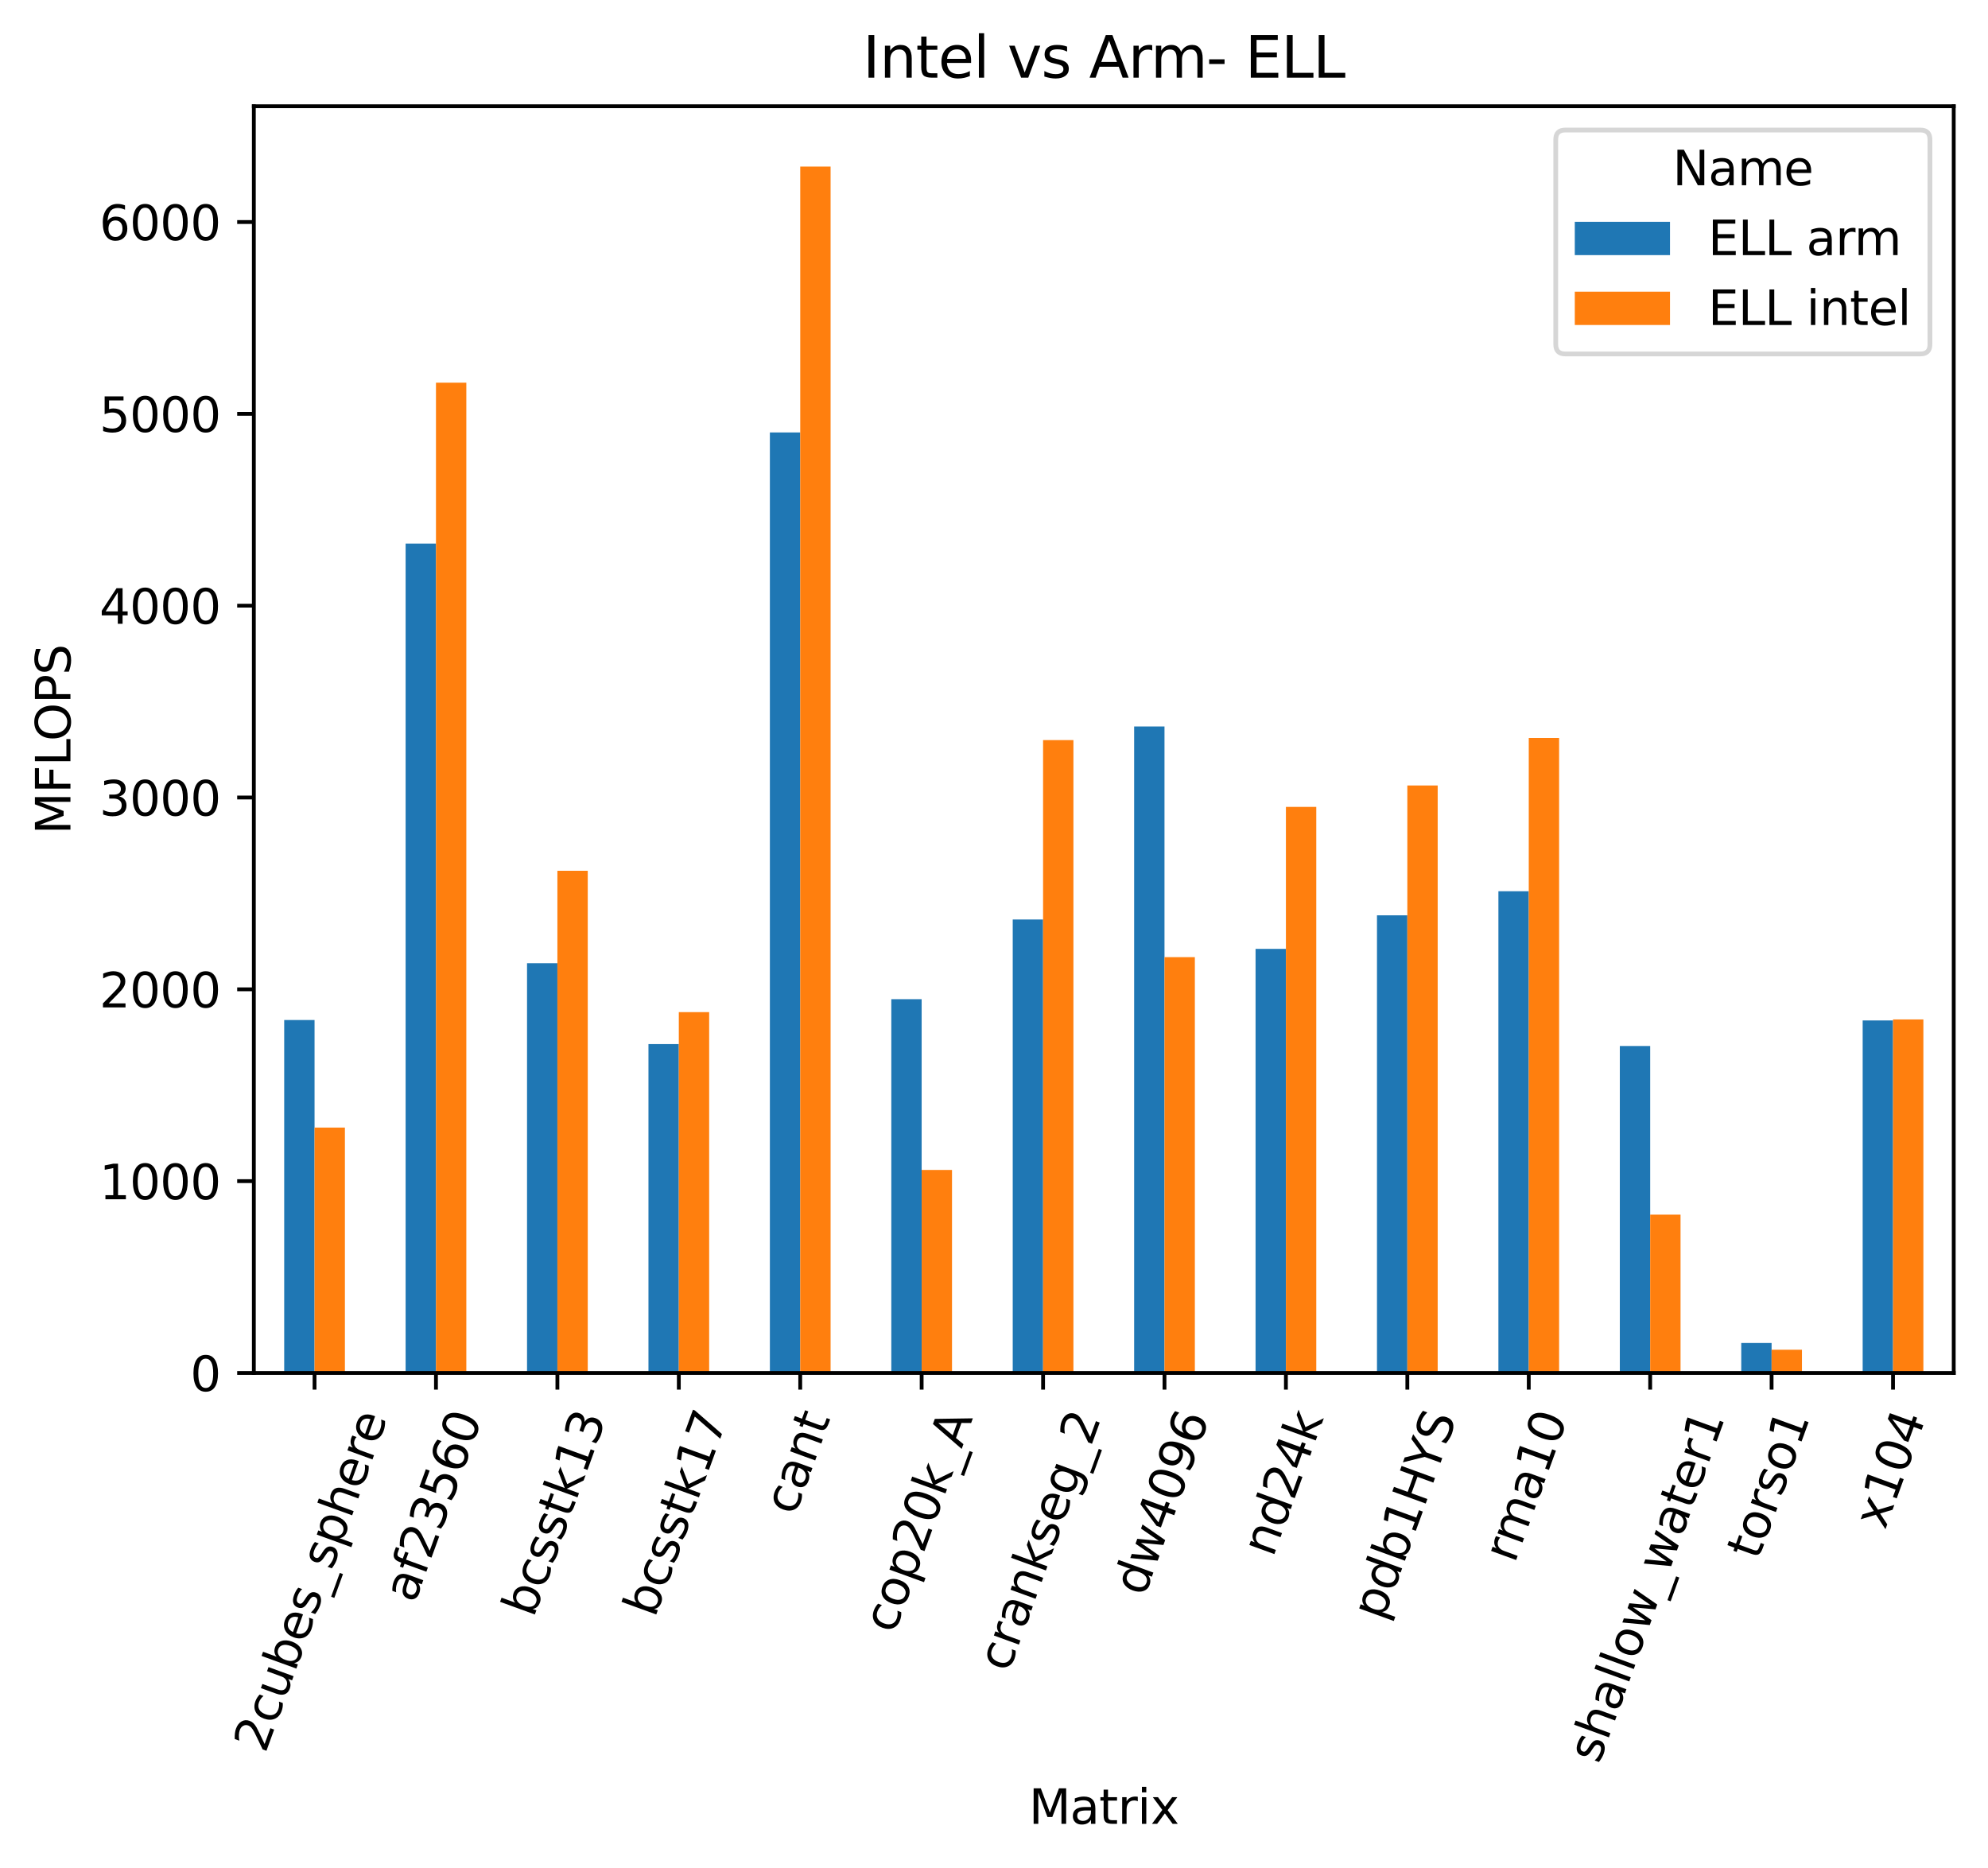 <?xml version="1.0" encoding="utf-8" standalone="no"?>
<!DOCTYPE svg PUBLIC "-//W3C//DTD SVG 1.1//EN"
  "http://www.w3.org/Graphics/SVG/1.1/DTD/svg11.dtd">
<svg xmlns:xlink="http://www.w3.org/1999/xlink" width="417.648pt" height="392.428pt" viewBox="0 0 417.648 392.428" xmlns="http://www.w3.org/2000/svg" version="1.1">
 <defs>
  <style type="text/css">*{stroke-linejoin: round; stroke-linecap: butt}</style>
 </defs>
 <g id="figure_1">
  <g id="patch_1">
   <path d="M 0 392.428 
L 417.648 392.428 
L 417.648 0 
L 0 0 
z
" style="fill: #ffffff"/>
  </g>
  <g id="axes_1">
   <g id="patch_2">
    <path d="M 53.328 288.43 
L 410.448 288.43 
L 410.448 22.318 
L 53.328 22.318 
z
" style="fill: #ffffff"/>
   </g>
   <g id="patch_3">
    <path d="M 59.705 288.43 
L 66.082 288.43 
L 66.082 214.279 
L 59.705 214.279 
z
" clip-path="url(#pcc304a9c49)" style="fill: #1f77b4"/>
   </g>
   <g id="patch_4">
    <path d="M 85.214 288.43 
L 91.591 288.43 
L 91.591 114.204 
L 85.214 114.204 
z
" clip-path="url(#pcc304a9c49)" style="fill: #1f77b4"/>
   </g>
   <g id="patch_5">
    <path d="M 110.722 288.43 
L 117.1 288.43 
L 117.1 202.358 
L 110.722 202.358 
z
" clip-path="url(#pcc304a9c49)" style="fill: #1f77b4"/>
   </g>
   <g id="patch_6">
    <path d="M 136.231 288.43 
L 142.608 288.43 
L 142.608 219.343 
L 136.231 219.343 
z
" clip-path="url(#pcc304a9c49)" style="fill: #1f77b4"/>
   </g>
   <g id="patch_7">
    <path d="M 161.74 288.43 
L 168.117 288.43 
L 168.117 90.849 
L 161.74 90.849 
z
" clip-path="url(#pcc304a9c49)" style="fill: #1f77b4"/>
   </g>
   <g id="patch_8">
    <path d="M 187.248 288.43 
L 193.625 288.43 
L 193.625 209.907 
L 187.248 209.907 
z
" clip-path="url(#pcc304a9c49)" style="fill: #1f77b4"/>
   </g>
   <g id="patch_9">
    <path d="M 212.757 288.43 
L 219.134 288.43 
L 219.134 193.167 
L 212.757 193.167 
z
" clip-path="url(#pcc304a9c49)" style="fill: #1f77b4"/>
   </g>
   <g id="patch_10">
    <path d="M 238.265 288.43 
L 244.642 288.43 
L 244.642 152.616 
L 238.265 152.616 
z
" clip-path="url(#pcc304a9c49)" style="fill: #1f77b4"/>
   </g>
   <g id="patch_11">
    <path d="M 263.774 288.43 
L 270.151 288.43 
L 270.151 199.338 
L 263.774 199.338 
z
" clip-path="url(#pcc304a9c49)" style="fill: #1f77b4"/>
   </g>
   <g id="patch_12">
    <path d="M 289.282 288.43 
L 295.66 288.43 
L 295.66 192.289 
L 289.282 192.289 
z
" clip-path="url(#pcc304a9c49)" style="fill: #1f77b4"/>
   </g>
   <g id="patch_13">
    <path d="M 314.791 288.43 
L 321.168 288.43 
L 321.168 187.225 
L 314.791 187.225 
z
" clip-path="url(#pcc304a9c49)" style="fill: #1f77b4"/>
   </g>
   <g id="patch_14">
    <path d="M 340.3 288.43 
L 346.677 288.43 
L 346.677 219.737 
L 340.3 219.737 
z
" clip-path="url(#pcc304a9c49)" style="fill: #1f77b4"/>
   </g>
   <g id="patch_15">
    <path d="M 365.808 288.43 
L 372.185 288.43 
L 372.185 282.135 
L 365.808 282.135 
z
" clip-path="url(#pcc304a9c49)" style="fill: #1f77b4"/>
   </g>
   <g id="patch_16">
    <path d="M 391.317 288.43 
L 397.694 288.43 
L 397.694 214.375 
L 391.317 214.375 
z
" clip-path="url(#pcc304a9c49)" style="fill: #1f77b4"/>
   </g>
   <g id="patch_17">
    <path d="M 66.082 288.43 
L 72.46 288.43 
L 72.46 236.881 
L 66.082 236.881 
z
" clip-path="url(#pcc304a9c49)" style="fill: #ff7f0e"/>
   </g>
   <g id="patch_18">
    <path d="M 91.591 288.43 
L 97.968 288.43 
L 97.968 80.386 
L 91.591 80.386 
z
" clip-path="url(#pcc304a9c49)" style="fill: #ff7f0e"/>
   </g>
   <g id="patch_19">
    <path d="M 117.1 288.43 
L 123.477 288.43 
L 123.477 182.925 
L 117.1 182.925 
z
" clip-path="url(#pcc304a9c49)" style="fill: #ff7f0e"/>
   </g>
   <g id="patch_20">
    <path d="M 142.608 288.43 
L 148.985 288.43 
L 148.985 212.627 
L 142.608 212.627 
z
" clip-path="url(#pcc304a9c49)" style="fill: #ff7f0e"/>
   </g>
   <g id="patch_21">
    <path d="M 168.117 288.43 
L 174.494 288.43 
L 174.494 34.99 
L 168.117 34.99 
z
" clip-path="url(#pcc304a9c49)" style="fill: #ff7f0e"/>
   </g>
   <g id="patch_22">
    <path d="M 193.625 288.43 
L 200.002 288.43 
L 200.002 245.782 
L 193.625 245.782 
z
" clip-path="url(#pcc304a9c49)" style="fill: #ff7f0e"/>
   </g>
   <g id="patch_23">
    <path d="M 219.134 288.43 
L 225.511 288.43 
L 225.511 155.472 
L 219.134 155.472 
z
" clip-path="url(#pcc304a9c49)" style="fill: #ff7f0e"/>
   </g>
   <g id="patch_24">
    <path d="M 244.642 288.43 
L 251.02 288.43 
L 251.02 201.074 
L 244.642 201.074 
z
" clip-path="url(#pcc304a9c49)" style="fill: #ff7f0e"/>
   </g>
   <g id="patch_25">
    <path d="M 270.151 288.43 
L 276.528 288.43 
L 276.528 169.505 
L 270.151 169.505 
z
" clip-path="url(#pcc304a9c49)" style="fill: #ff7f0e"/>
   </g>
   <g id="patch_26">
    <path d="M 295.66 288.43 
L 302.037 288.43 
L 302.037 165.005 
L 295.66 165.005 
z
" clip-path="url(#pcc304a9c49)" style="fill: #ff7f0e"/>
   </g>
   <g id="patch_27">
    <path d="M 321.168 288.43 
L 327.545 288.43 
L 327.545 155.033 
L 321.168 155.033 
z
" clip-path="url(#pcc304a9c49)" style="fill: #ff7f0e"/>
   </g>
   <g id="patch_28">
    <path d="M 346.677 288.43 
L 353.054 288.43 
L 353.054 255.167 
L 346.677 255.167 
z
" clip-path="url(#pcc304a9c49)" style="fill: #ff7f0e"/>
   </g>
   <g id="patch_29">
    <path d="M 372.185 288.43 
L 378.562 288.43 
L 378.562 283.547 
L 372.185 283.547 
z
" clip-path="url(#pcc304a9c49)" style="fill: #ff7f0e"/>
   </g>
   <g id="patch_30">
    <path d="M 397.694 288.43 
L 404.071 288.43 
L 404.071 214.16 
L 397.694 214.16 
z
" clip-path="url(#pcc304a9c49)" style="fill: #ff7f0e"/>
   </g>
   <g id="matplotlib.axis_1">
    <g id="xtick_1">
     <g id="line2d_1">
      <defs>
       <path id="mdb57d5f904" d="M 0 0 
L 0 3.5 
" style="stroke: #000000; stroke-width: 0.8"/>
      </defs>
      <g>
       <use xlink:href="#mdb57d5f904" x="66.082" y="288.43" style="stroke: #000000; stroke-width: 0.8"/>
      </g>
     </g>
     <g id="text_1">
      <!-- 2cubes_sphere -->
      <g transform="translate(55.719 368.503) rotate(-70) scale(0.1 -0.1)">
       <defs>
        <path id="DejaVuSans-32" d="M 1228 531 
L 3431 531 
L 3431 0 
L 469 0 
L 469 531 
Q 828 903 1448 1529 
Q 2069 2156 2228 2338 
Q 2531 2678 2651 2914 
Q 2772 3150 2772 3378 
Q 2772 3750 2511 3984 
Q 2250 4219 1831 4219 
Q 1534 4219 1204 4116 
Q 875 4013 500 3803 
L 500 4441 
Q 881 4594 1212 4672 
Q 1544 4750 1819 4750 
Q 2544 4750 2975 4387 
Q 3406 4025 3406 3419 
Q 3406 3131 3298 2873 
Q 3191 2616 2906 2266 
Q 2828 2175 2409 1742 
Q 1991 1309 1228 531 
z
" transform="scale(0.016)"/>
        <path id="DejaVuSans-63" d="M 3122 3366 
L 3122 2828 
Q 2878 2963 2633 3030 
Q 2388 3097 2138 3097 
Q 1578 3097 1268 2742 
Q 959 2388 959 1747 
Q 959 1106 1268 751 
Q 1578 397 2138 397 
Q 2388 397 2633 464 
Q 2878 531 3122 666 
L 3122 134 
Q 2881 22 2623 -34 
Q 2366 -91 2075 -91 
Q 1284 -91 818 406 
Q 353 903 353 1747 
Q 353 2603 823 3093 
Q 1294 3584 2113 3584 
Q 2378 3584 2631 3529 
Q 2884 3475 3122 3366 
z
" transform="scale(0.016)"/>
        <path id="DejaVuSans-75" d="M 544 1381 
L 544 3500 
L 1119 3500 
L 1119 1403 
Q 1119 906 1312 657 
Q 1506 409 1894 409 
Q 2359 409 2629 706 
Q 2900 1003 2900 1516 
L 2900 3500 
L 3475 3500 
L 3475 0 
L 2900 0 
L 2900 538 
Q 2691 219 2414 64 
Q 2138 -91 1772 -91 
Q 1169 -91 856 284 
Q 544 659 544 1381 
z
M 1991 3584 
L 1991 3584 
z
" transform="scale(0.016)"/>
        <path id="DejaVuSans-62" d="M 3116 1747 
Q 3116 2381 2855 2742 
Q 2594 3103 2138 3103 
Q 1681 3103 1420 2742 
Q 1159 2381 1159 1747 
Q 1159 1113 1420 752 
Q 1681 391 2138 391 
Q 2594 391 2855 752 
Q 3116 1113 3116 1747 
z
M 1159 2969 
Q 1341 3281 1617 3432 
Q 1894 3584 2278 3584 
Q 2916 3584 3314 3078 
Q 3713 2572 3713 1747 
Q 3713 922 3314 415 
Q 2916 -91 2278 -91 
Q 1894 -91 1617 61 
Q 1341 213 1159 525 
L 1159 0 
L 581 0 
L 581 4863 
L 1159 4863 
L 1159 2969 
z
" transform="scale(0.016)"/>
        <path id="DejaVuSans-65" d="M 3597 1894 
L 3597 1613 
L 953 1613 
Q 991 1019 1311 708 
Q 1631 397 2203 397 
Q 2534 397 2845 478 
Q 3156 559 3463 722 
L 3463 178 
Q 3153 47 2828 -22 
Q 2503 -91 2169 -91 
Q 1331 -91 842 396 
Q 353 884 353 1716 
Q 353 2575 817 3079 
Q 1281 3584 2069 3584 
Q 2775 3584 3186 3129 
Q 3597 2675 3597 1894 
z
M 3022 2063 
Q 3016 2534 2758 2815 
Q 2500 3097 2075 3097 
Q 1594 3097 1305 2825 
Q 1016 2553 972 2059 
L 3022 2063 
z
" transform="scale(0.016)"/>
        <path id="DejaVuSans-73" d="M 2834 3397 
L 2834 2853 
Q 2591 2978 2328 3040 
Q 2066 3103 1784 3103 
Q 1356 3103 1142 2972 
Q 928 2841 928 2578 
Q 928 2378 1081 2264 
Q 1234 2150 1697 2047 
L 1894 2003 
Q 2506 1872 2764 1633 
Q 3022 1394 3022 966 
Q 3022 478 2636 193 
Q 2250 -91 1575 -91 
Q 1294 -91 989 -36 
Q 684 19 347 128 
L 347 722 
Q 666 556 975 473 
Q 1284 391 1588 391 
Q 1994 391 2212 530 
Q 2431 669 2431 922 
Q 2431 1156 2273 1281 
Q 2116 1406 1581 1522 
L 1381 1569 
Q 847 1681 609 1914 
Q 372 2147 372 2553 
Q 372 3047 722 3315 
Q 1072 3584 1716 3584 
Q 2034 3584 2315 3537 
Q 2597 3491 2834 3397 
z
" transform="scale(0.016)"/>
        <path id="DejaVuSans-5f" d="M 3263 -1063 
L 3263 -1509 
L -63 -1509 
L -63 -1063 
L 3263 -1063 
z
" transform="scale(0.016)"/>
        <path id="DejaVuSans-70" d="M 1159 525 
L 1159 -1331 
L 581 -1331 
L 581 3500 
L 1159 3500 
L 1159 2969 
Q 1341 3281 1617 3432 
Q 1894 3584 2278 3584 
Q 2916 3584 3314 3078 
Q 3713 2572 3713 1747 
Q 3713 922 3314 415 
Q 2916 -91 2278 -91 
Q 1894 -91 1617 61 
Q 1341 213 1159 525 
z
M 3116 1747 
Q 3116 2381 2855 2742 
Q 2594 3103 2138 3103 
Q 1681 3103 1420 2742 
Q 1159 2381 1159 1747 
Q 1159 1113 1420 752 
Q 1681 391 2138 391 
Q 2594 391 2855 752 
Q 3116 1113 3116 1747 
z
" transform="scale(0.016)"/>
        <path id="DejaVuSans-68" d="M 3513 2113 
L 3513 0 
L 2938 0 
L 2938 2094 
Q 2938 2591 2744 2837 
Q 2550 3084 2163 3084 
Q 1697 3084 1428 2787 
Q 1159 2491 1159 1978 
L 1159 0 
L 581 0 
L 581 4863 
L 1159 4863 
L 1159 2956 
Q 1366 3272 1645 3428 
Q 1925 3584 2291 3584 
Q 2894 3584 3203 3211 
Q 3513 2838 3513 2113 
z
" transform="scale(0.016)"/>
        <path id="DejaVuSans-72" d="M 2631 2963 
Q 2534 3019 2420 3045 
Q 2306 3072 2169 3072 
Q 1681 3072 1420 2755 
Q 1159 2438 1159 1844 
L 1159 0 
L 581 0 
L 581 3500 
L 1159 3500 
L 1159 2956 
Q 1341 3275 1631 3429 
Q 1922 3584 2338 3584 
Q 2397 3584 2469 3576 
Q 2541 3569 2628 3553 
L 2631 2963 
z
" transform="scale(0.016)"/>
       </defs>
       <use xlink:href="#DejaVuSans-32"/>
       <use xlink:href="#DejaVuSans-63" x="63.623"/>
       <use xlink:href="#DejaVuSans-75" x="118.604"/>
       <use xlink:href="#DejaVuSans-62" x="181.982"/>
       <use xlink:href="#DejaVuSans-65" x="245.459"/>
       <use xlink:href="#DejaVuSans-73" x="306.982"/>
       <use xlink:href="#DejaVuSans-5f" x="359.082"/>
       <use xlink:href="#DejaVuSans-73" x="409.082"/>
       <use xlink:href="#DejaVuSans-70" x="461.182"/>
       <use xlink:href="#DejaVuSans-68" x="524.658"/>
       <use xlink:href="#DejaVuSans-65" x="588.037"/>
       <use xlink:href="#DejaVuSans-72" x="649.561"/>
       <use xlink:href="#DejaVuSans-65" x="688.424"/>
      </g>
     </g>
    </g>
    <g id="xtick_2">
     <g id="line2d_2">
      <g>
       <use xlink:href="#mdb57d5f904" x="91.591" y="288.43" style="stroke: #000000; stroke-width: 0.8"/>
      </g>
     </g>
     <g id="text_2">
      <!-- af23560 -->
      <g transform="translate(87.094 336.989) rotate(-70) scale(0.1 -0.1)">
       <defs>
        <path id="DejaVuSans-61" d="M 2194 1759 
Q 1497 1759 1228 1600 
Q 959 1441 959 1056 
Q 959 750 1161 570 
Q 1363 391 1709 391 
Q 2188 391 2477 730 
Q 2766 1069 2766 1631 
L 2766 1759 
L 2194 1759 
z
M 3341 1997 
L 3341 0 
L 2766 0 
L 2766 531 
Q 2569 213 2275 61 
Q 1981 -91 1556 -91 
Q 1019 -91 701 211 
Q 384 513 384 1019 
Q 384 1609 779 1909 
Q 1175 2209 1959 2209 
L 2766 2209 
L 2766 2266 
Q 2766 2663 2505 2880 
Q 2244 3097 1772 3097 
Q 1472 3097 1187 3025 
Q 903 2953 641 2809 
L 641 3341 
Q 956 3463 1253 3523 
Q 1550 3584 1831 3584 
Q 2591 3584 2966 3190 
Q 3341 2797 3341 1997 
z
" transform="scale(0.016)"/>
        <path id="DejaVuSans-66" d="M 2375 4863 
L 2375 4384 
L 1825 4384 
Q 1516 4384 1395 4259 
Q 1275 4134 1275 3809 
L 1275 3500 
L 2222 3500 
L 2222 3053 
L 1275 3053 
L 1275 0 
L 697 0 
L 697 3053 
L 147 3053 
L 147 3500 
L 697 3500 
L 697 3744 
Q 697 4328 969 4595 
Q 1241 4863 1831 4863 
L 2375 4863 
z
" transform="scale(0.016)"/>
        <path id="DejaVuSans-33" d="M 2597 2516 
Q 3050 2419 3304 2112 
Q 3559 1806 3559 1356 
Q 3559 666 3084 287 
Q 2609 -91 1734 -91 
Q 1441 -91 1130 -33 
Q 819 25 488 141 
L 488 750 
Q 750 597 1062 519 
Q 1375 441 1716 441 
Q 2309 441 2620 675 
Q 2931 909 2931 1356 
Q 2931 1769 2642 2001 
Q 2353 2234 1838 2234 
L 1294 2234 
L 1294 2753 
L 1863 2753 
Q 2328 2753 2575 2939 
Q 2822 3125 2822 3475 
Q 2822 3834 2567 4026 
Q 2313 4219 1838 4219 
Q 1578 4219 1281 4162 
Q 984 4106 628 3988 
L 628 4550 
Q 988 4650 1302 4700 
Q 1616 4750 1894 4750 
Q 2613 4750 3031 4423 
Q 3450 4097 3450 3541 
Q 3450 3153 3228 2886 
Q 3006 2619 2597 2516 
z
" transform="scale(0.016)"/>
        <path id="DejaVuSans-35" d="M 691 4666 
L 3169 4666 
L 3169 4134 
L 1269 4134 
L 1269 2991 
Q 1406 3038 1543 3061 
Q 1681 3084 1819 3084 
Q 2600 3084 3056 2656 
Q 3513 2228 3513 1497 
Q 3513 744 3044 326 
Q 2575 -91 1722 -91 
Q 1428 -91 1123 -41 
Q 819 9 494 109 
L 494 744 
Q 775 591 1075 516 
Q 1375 441 1709 441 
Q 2250 441 2565 725 
Q 2881 1009 2881 1497 
Q 2881 1984 2565 2268 
Q 2250 2553 1709 2553 
Q 1456 2553 1204 2497 
Q 953 2441 691 2322 
L 691 4666 
z
" transform="scale(0.016)"/>
        <path id="DejaVuSans-36" d="M 2113 2584 
Q 1688 2584 1439 2293 
Q 1191 2003 1191 1497 
Q 1191 994 1439 701 
Q 1688 409 2113 409 
Q 2538 409 2786 701 
Q 3034 994 3034 1497 
Q 3034 2003 2786 2293 
Q 2538 2584 2113 2584 
z
M 3366 4563 
L 3366 3988 
Q 3128 4100 2886 4159 
Q 2644 4219 2406 4219 
Q 1781 4219 1451 3797 
Q 1122 3375 1075 2522 
Q 1259 2794 1537 2939 
Q 1816 3084 2150 3084 
Q 2853 3084 3261 2657 
Q 3669 2231 3669 1497 
Q 3669 778 3244 343 
Q 2819 -91 2113 -91 
Q 1303 -91 875 529 
Q 447 1150 447 2328 
Q 447 3434 972 4092 
Q 1497 4750 2381 4750 
Q 2619 4750 2861 4703 
Q 3103 4656 3366 4563 
z
" transform="scale(0.016)"/>
        <path id="DejaVuSans-30" d="M 2034 4250 
Q 1547 4250 1301 3770 
Q 1056 3291 1056 2328 
Q 1056 1369 1301 889 
Q 1547 409 2034 409 
Q 2525 409 2770 889 
Q 3016 1369 3016 2328 
Q 3016 3291 2770 3770 
Q 2525 4250 2034 4250 
z
M 2034 4750 
Q 2819 4750 3233 4129 
Q 3647 3509 3647 2328 
Q 3647 1150 3233 529 
Q 2819 -91 2034 -91 
Q 1250 -91 836 529 
Q 422 1150 422 2328 
Q 422 3509 836 4129 
Q 1250 4750 2034 4750 
z
" transform="scale(0.016)"/>
       </defs>
       <use xlink:href="#DejaVuSans-61"/>
       <use xlink:href="#DejaVuSans-66" x="61.279"/>
       <use xlink:href="#DejaVuSans-32" x="96.484"/>
       <use xlink:href="#DejaVuSans-33" x="160.107"/>
       <use xlink:href="#DejaVuSans-35" x="223.73"/>
       <use xlink:href="#DejaVuSans-36" x="287.354"/>
       <use xlink:href="#DejaVuSans-30" x="350.977"/>
      </g>
     </g>
    </g>
    <g id="xtick_3">
     <g id="line2d_3">
      <g>
       <use xlink:href="#mdb57d5f904" x="117.1" y="288.43" style="stroke: #000000; stroke-width: 0.8"/>
      </g>
     </g>
     <g id="text_3">
      <!-- bcsstk13 -->
      <g transform="translate(112.048 340.035) rotate(-70) scale(0.1 -0.1)">
       <defs>
        <path id="DejaVuSans-74" d="M 1172 4494 
L 1172 3500 
L 2356 3500 
L 2356 3053 
L 1172 3053 
L 1172 1153 
Q 1172 725 1289 603 
Q 1406 481 1766 481 
L 2356 481 
L 2356 0 
L 1766 0 
Q 1100 0 847 248 
Q 594 497 594 1153 
L 594 3053 
L 172 3053 
L 172 3500 
L 594 3500 
L 594 4494 
L 1172 4494 
z
" transform="scale(0.016)"/>
        <path id="DejaVuSans-6b" d="M 581 4863 
L 1159 4863 
L 1159 1991 
L 2875 3500 
L 3609 3500 
L 1753 1863 
L 3688 0 
L 2938 0 
L 1159 1709 
L 1159 0 
L 581 0 
L 581 4863 
z
" transform="scale(0.016)"/>
        <path id="DejaVuSans-31" d="M 794 531 
L 1825 531 
L 1825 4091 
L 703 3866 
L 703 4441 
L 1819 4666 
L 2450 4666 
L 2450 531 
L 3481 531 
L 3481 0 
L 794 0 
L 794 531 
z
" transform="scale(0.016)"/>
       </defs>
       <use xlink:href="#DejaVuSans-62"/>
       <use xlink:href="#DejaVuSans-63" x="63.477"/>
       <use xlink:href="#DejaVuSans-73" x="118.457"/>
       <use xlink:href="#DejaVuSans-73" x="170.557"/>
       <use xlink:href="#DejaVuSans-74" x="222.656"/>
       <use xlink:href="#DejaVuSans-6b" x="261.865"/>
       <use xlink:href="#DejaVuSans-31" x="319.775"/>
       <use xlink:href="#DejaVuSans-33" x="383.398"/>
      </g>
     </g>
    </g>
    <g id="xtick_4">
     <g id="line2d_4">
      <g>
       <use xlink:href="#mdb57d5f904" x="142.608" y="288.43" style="stroke: #000000; stroke-width: 0.8"/>
      </g>
     </g>
     <g id="text_4">
      <!-- bcsstk17 -->
      <g transform="translate(137.557 340.035) rotate(-70) scale(0.1 -0.1)">
       <defs>
        <path id="DejaVuSans-37" d="M 525 4666 
L 3525 4666 
L 3525 4397 
L 1831 0 
L 1172 0 
L 2766 4134 
L 525 4134 
L 525 4666 
z
" transform="scale(0.016)"/>
       </defs>
       <use xlink:href="#DejaVuSans-62"/>
       <use xlink:href="#DejaVuSans-63" x="63.477"/>
       <use xlink:href="#DejaVuSans-73" x="118.457"/>
       <use xlink:href="#DejaVuSans-73" x="170.557"/>
       <use xlink:href="#DejaVuSans-74" x="222.656"/>
       <use xlink:href="#DejaVuSans-6b" x="261.865"/>
       <use xlink:href="#DejaVuSans-31" x="319.775"/>
       <use xlink:href="#DejaVuSans-37" x="383.398"/>
      </g>
     </g>
    </g>
    <g id="xtick_5">
     <g id="line2d_5">
      <g>
       <use xlink:href="#mdb57d5f904" x="168.117" y="288.43" style="stroke: #000000; stroke-width: 0.8"/>
      </g>
     </g>
     <g id="text_5">
      <!-- cant -->
      <g transform="translate(166.967 318.594) rotate(-70) scale(0.1 -0.1)">
       <defs>
        <path id="DejaVuSans-6e" d="M 3513 2113 
L 3513 0 
L 2938 0 
L 2938 2094 
Q 2938 2591 2744 2837 
Q 2550 3084 2163 3084 
Q 1697 3084 1428 2787 
Q 1159 2491 1159 1978 
L 1159 0 
L 581 0 
L 581 3500 
L 1159 3500 
L 1159 2956 
Q 1366 3272 1645 3428 
Q 1925 3584 2291 3584 
Q 2894 3584 3203 3211 
Q 3513 2838 3513 2113 
z
" transform="scale(0.016)"/>
       </defs>
       <use xlink:href="#DejaVuSans-63"/>
       <use xlink:href="#DejaVuSans-61" x="54.98"/>
       <use xlink:href="#DejaVuSans-6e" x="116.26"/>
       <use xlink:href="#DejaVuSans-74" x="179.639"/>
      </g>
     </g>
    </g>
    <g id="xtick_6">
     <g id="line2d_6">
      <g>
       <use xlink:href="#mdb57d5f904" x="193.625" y="288.43" style="stroke: #000000; stroke-width: 0.8"/>
      </g>
     </g>
     <g id="text_6">
      <!-- cop20k_A -->
      <g transform="translate(187.824 343.437) rotate(-70) scale(0.1 -0.1)">
       <defs>
        <path id="DejaVuSans-6f" d="M 1959 3097 
Q 1497 3097 1228 2736 
Q 959 2375 959 1747 
Q 959 1119 1226 758 
Q 1494 397 1959 397 
Q 2419 397 2687 759 
Q 2956 1122 2956 1747 
Q 2956 2369 2687 2733 
Q 2419 3097 1959 3097 
z
M 1959 3584 
Q 2709 3584 3137 3096 
Q 3566 2609 3566 1747 
Q 3566 888 3137 398 
Q 2709 -91 1959 -91 
Q 1206 -91 779 398 
Q 353 888 353 1747 
Q 353 2609 779 3096 
Q 1206 3584 1959 3584 
z
" transform="scale(0.016)"/>
        <path id="DejaVuSans-41" d="M 2188 4044 
L 1331 1722 
L 3047 1722 
L 2188 4044 
z
M 1831 4666 
L 2547 4666 
L 4325 0 
L 3669 0 
L 3244 1197 
L 1141 1197 
L 716 0 
L 50 0 
L 1831 4666 
z
" transform="scale(0.016)"/>
       </defs>
       <use xlink:href="#DejaVuSans-63"/>
       <use xlink:href="#DejaVuSans-6f" x="54.98"/>
       <use xlink:href="#DejaVuSans-70" x="116.162"/>
       <use xlink:href="#DejaVuSans-32" x="179.639"/>
       <use xlink:href="#DejaVuSans-30" x="243.262"/>
       <use xlink:href="#DejaVuSans-6b" x="306.885"/>
       <use xlink:href="#DejaVuSans-5f" x="364.795"/>
       <use xlink:href="#DejaVuSans-41" x="414.795"/>
      </g>
     </g>
    </g>
    <g id="xtick_7">
     <g id="line2d_7">
      <g>
       <use xlink:href="#mdb57d5f904" x="219.134" y="288.43" style="stroke: #000000; stroke-width: 0.8"/>
      </g>
     </g>
     <g id="text_7">
      <!-- crankseg_2 -->
      <g transform="translate(211.859 351.534) rotate(-70) scale(0.1 -0.1)">
       <defs>
        <path id="DejaVuSans-67" d="M 2906 1791 
Q 2906 2416 2648 2759 
Q 2391 3103 1925 3103 
Q 1463 3103 1205 2759 
Q 947 2416 947 1791 
Q 947 1169 1205 825 
Q 1463 481 1925 481 
Q 2391 481 2648 825 
Q 2906 1169 2906 1791 
z
M 3481 434 
Q 3481 -459 3084 -895 
Q 2688 -1331 1869 -1331 
Q 1566 -1331 1297 -1286 
Q 1028 -1241 775 -1147 
L 775 -588 
Q 1028 -725 1275 -790 
Q 1522 -856 1778 -856 
Q 2344 -856 2625 -561 
Q 2906 -266 2906 331 
L 2906 616 
Q 2728 306 2450 153 
Q 2172 0 1784 0 
Q 1141 0 747 490 
Q 353 981 353 1791 
Q 353 2603 747 3093 
Q 1141 3584 1784 3584 
Q 2172 3584 2450 3431 
Q 2728 3278 2906 2969 
L 2906 3500 
L 3481 3500 
L 3481 434 
z
" transform="scale(0.016)"/>
       </defs>
       <use xlink:href="#DejaVuSans-63"/>
       <use xlink:href="#DejaVuSans-72" x="54.98"/>
       <use xlink:href="#DejaVuSans-61" x="96.094"/>
       <use xlink:href="#DejaVuSans-6e" x="157.373"/>
       <use xlink:href="#DejaVuSans-6b" x="220.752"/>
       <use xlink:href="#DejaVuSans-73" x="278.662"/>
       <use xlink:href="#DejaVuSans-65" x="330.762"/>
       <use xlink:href="#DejaVuSans-67" x="392.285"/>
       <use xlink:href="#DejaVuSans-5f" x="455.762"/>
       <use xlink:href="#DejaVuSans-32" x="505.762"/>
      </g>
     </g>
    </g>
    <g id="xtick_8">
     <g id="line2d_8">
      <g>
       <use xlink:href="#mdb57d5f904" x="244.642" y="288.43" style="stroke: #000000; stroke-width: 0.8"/>
      </g>
     </g>
     <g id="text_8">
      <!-- dw4096 -->
      <g transform="translate(240.399 335.595) rotate(-70) scale(0.1 -0.1)">
       <defs>
        <path id="DejaVuSans-64" d="M 2906 2969 
L 2906 4863 
L 3481 4863 
L 3481 0 
L 2906 0 
L 2906 525 
Q 2725 213 2448 61 
Q 2172 -91 1784 -91 
Q 1150 -91 751 415 
Q 353 922 353 1747 
Q 353 2572 751 3078 
Q 1150 3584 1784 3584 
Q 2172 3584 2448 3432 
Q 2725 3281 2906 2969 
z
M 947 1747 
Q 947 1113 1208 752 
Q 1469 391 1925 391 
Q 2381 391 2643 752 
Q 2906 1113 2906 1747 
Q 2906 2381 2643 2742 
Q 2381 3103 1925 3103 
Q 1469 3103 1208 2742 
Q 947 2381 947 1747 
z
" transform="scale(0.016)"/>
        <path id="DejaVuSans-77" d="M 269 3500 
L 844 3500 
L 1563 769 
L 2278 3500 
L 2956 3500 
L 3675 769 
L 4391 3500 
L 4966 3500 
L 4050 0 
L 3372 0 
L 2619 2869 
L 1863 0 
L 1184 0 
L 269 3500 
z
" transform="scale(0.016)"/>
        <path id="DejaVuSans-34" d="M 2419 4116 
L 825 1625 
L 2419 1625 
L 2419 4116 
z
M 2253 4666 
L 3047 4666 
L 3047 1625 
L 3713 1625 
L 3713 1100 
L 3047 1100 
L 3047 0 
L 2419 0 
L 2419 1100 
L 313 1100 
L 313 1709 
L 2253 4666 
z
" transform="scale(0.016)"/>
        <path id="DejaVuSans-39" d="M 703 97 
L 703 672 
Q 941 559 1184 500 
Q 1428 441 1663 441 
Q 2288 441 2617 861 
Q 2947 1281 2994 2138 
Q 2813 1869 2534 1725 
Q 2256 1581 1919 1581 
Q 1219 1581 811 2004 
Q 403 2428 403 3163 
Q 403 3881 828 4315 
Q 1253 4750 1959 4750 
Q 2769 4750 3195 4129 
Q 3622 3509 3622 2328 
Q 3622 1225 3098 567 
Q 2575 -91 1691 -91 
Q 1453 -91 1209 -44 
Q 966 3 703 97 
z
M 1959 2075 
Q 2384 2075 2632 2365 
Q 2881 2656 2881 3163 
Q 2881 3666 2632 3958 
Q 2384 4250 1959 4250 
Q 1534 4250 1286 3958 
Q 1038 3666 1038 3163 
Q 1038 2656 1286 2365 
Q 1534 2075 1959 2075 
z
" transform="scale(0.016)"/>
       </defs>
       <use xlink:href="#DejaVuSans-64"/>
       <use xlink:href="#DejaVuSans-77" x="63.477"/>
       <use xlink:href="#DejaVuSans-34" x="145.264"/>
       <use xlink:href="#DejaVuSans-30" x="208.887"/>
       <use xlink:href="#DejaVuSans-39" x="272.51"/>
       <use xlink:href="#DejaVuSans-36" x="336.133"/>
      </g>
     </g>
    </g>
    <g id="xtick_9">
     <g id="line2d_9">
      <g>
       <use xlink:href="#mdb57d5f904" x="270.151" y="288.43" style="stroke: #000000; stroke-width: 0.8"/>
      </g>
     </g>
     <g id="text_9">
      <!-- nd24k -->
      <g transform="translate(267.408 327.349) rotate(-70) scale(0.1 -0.1)">
       <use xlink:href="#DejaVuSans-6e"/>
       <use xlink:href="#DejaVuSans-64" x="63.379"/>
       <use xlink:href="#DejaVuSans-32" x="126.855"/>
       <use xlink:href="#DejaVuSans-34" x="190.479"/>
       <use xlink:href="#DejaVuSans-6b" x="254.102"/>
      </g>
     </g>
    </g>
    <g id="xtick_10">
     <g id="line2d_10">
      <g>
       <use xlink:href="#mdb57d5f904" x="295.66" y="288.43" style="stroke: #000000; stroke-width: 0.8"/>
      </g>
     </g>
     <g id="text_10">
      <!-- pdb1HYS -->
      <g transform="translate(290.491 340.676) rotate(-70) scale(0.1 -0.1)">
       <defs>
        <path id="DejaVuSans-48" d="M 628 4666 
L 1259 4666 
L 1259 2753 
L 3553 2753 
L 3553 4666 
L 4184 4666 
L 4184 0 
L 3553 0 
L 3553 2222 
L 1259 2222 
L 1259 0 
L 628 0 
L 628 4666 
z
" transform="scale(0.016)"/>
        <path id="DejaVuSans-59" d="M -13 4666 
L 666 4666 
L 1959 2747 
L 3244 4666 
L 3922 4666 
L 2272 2222 
L 2272 0 
L 1638 0 
L 1638 2222 
L -13 4666 
z
" transform="scale(0.016)"/>
        <path id="DejaVuSans-53" d="M 3425 4513 
L 3425 3897 
Q 3066 4069 2747 4153 
Q 2428 4238 2131 4238 
Q 1616 4238 1336 4038 
Q 1056 3838 1056 3469 
Q 1056 3159 1242 3001 
Q 1428 2844 1947 2747 
L 2328 2669 
Q 3034 2534 3370 2195 
Q 3706 1856 3706 1288 
Q 3706 609 3251 259 
Q 2797 -91 1919 -91 
Q 1588 -91 1214 -16 
Q 841 59 441 206 
L 441 856 
Q 825 641 1194 531 
Q 1563 422 1919 422 
Q 2459 422 2753 634 
Q 3047 847 3047 1241 
Q 3047 1584 2836 1778 
Q 2625 1972 2144 2069 
L 1759 2144 
Q 1053 2284 737 2584 
Q 422 2884 422 3419 
Q 422 4038 858 4394 
Q 1294 4750 2059 4750 
Q 2388 4750 2728 4690 
Q 3069 4631 3425 4513 
z
" transform="scale(0.016)"/>
       </defs>
       <use xlink:href="#DejaVuSans-70"/>
       <use xlink:href="#DejaVuSans-64" x="63.477"/>
       <use xlink:href="#DejaVuSans-62" x="126.953"/>
       <use xlink:href="#DejaVuSans-31" x="190.43"/>
       <use xlink:href="#DejaVuSans-48" x="254.053"/>
       <use xlink:href="#DejaVuSans-59" x="329.248"/>
       <use xlink:href="#DejaVuSans-53" x="390.332"/>
      </g>
     </g>
    </g>
    <g id="xtick_11">
     <g id="line2d_11">
      <g>
       <use xlink:href="#mdb57d5f904" x="321.168" y="288.43" style="stroke: #000000; stroke-width: 0.8"/>
      </g>
     </g>
     <g id="text_11">
      <!-- rma10 -->
      <g transform="translate(318.198 328.597) rotate(-70) scale(0.1 -0.1)">
       <defs>
        <path id="DejaVuSans-6d" d="M 3328 2828 
Q 3544 3216 3844 3400 
Q 4144 3584 4550 3584 
Q 5097 3584 5394 3201 
Q 5691 2819 5691 2113 
L 5691 0 
L 5113 0 
L 5113 2094 
Q 5113 2597 4934 2840 
Q 4756 3084 4391 3084 
Q 3944 3084 3684 2787 
Q 3425 2491 3425 1978 
L 3425 0 
L 2847 0 
L 2847 2094 
Q 2847 2600 2669 2842 
Q 2491 3084 2119 3084 
Q 1678 3084 1418 2786 
Q 1159 2488 1159 1978 
L 1159 0 
L 581 0 
L 581 3500 
L 1159 3500 
L 1159 2956 
Q 1356 3278 1631 3431 
Q 1906 3584 2284 3584 
Q 2666 3584 2933 3390 
Q 3200 3197 3328 2828 
z
" transform="scale(0.016)"/>
       </defs>
       <use xlink:href="#DejaVuSans-72"/>
       <use xlink:href="#DejaVuSans-6d" x="39.363"/>
       <use xlink:href="#DejaVuSans-61" x="136.775"/>
       <use xlink:href="#DejaVuSans-31" x="198.055"/>
       <use xlink:href="#DejaVuSans-30" x="261.678"/>
      </g>
     </g>
    </g>
    <g id="xtick_12">
     <g id="line2d_12">
      <g>
       <use xlink:href="#mdb57d5f904" x="346.677" y="288.43" style="stroke: #000000; stroke-width: 0.8"/>
      </g>
     </g>
     <g id="text_12">
      <!-- shallow_water1 -->
      <g transform="translate(335.906 370.744) rotate(-70) scale(0.1 -0.1)">
       <defs>
        <path id="DejaVuSans-6c" d="M 603 4863 
L 1178 4863 
L 1178 0 
L 603 0 
L 603 4863 
z
" transform="scale(0.016)"/>
       </defs>
       <use xlink:href="#DejaVuSans-73"/>
       <use xlink:href="#DejaVuSans-68" x="52.1"/>
       <use xlink:href="#DejaVuSans-61" x="115.479"/>
       <use xlink:href="#DejaVuSans-6c" x="176.758"/>
       <use xlink:href="#DejaVuSans-6c" x="204.541"/>
       <use xlink:href="#DejaVuSans-6f" x="232.324"/>
       <use xlink:href="#DejaVuSans-77" x="293.506"/>
       <use xlink:href="#DejaVuSans-5f" x="375.293"/>
       <use xlink:href="#DejaVuSans-77" x="425.293"/>
       <use xlink:href="#DejaVuSans-61" x="507.08"/>
       <use xlink:href="#DejaVuSans-74" x="568.359"/>
       <use xlink:href="#DejaVuSans-65" x="607.568"/>
       <use xlink:href="#DejaVuSans-72" x="669.092"/>
       <use xlink:href="#DejaVuSans-31" x="710.205"/>
      </g>
     </g>
    </g>
    <g id="xtick_13">
     <g id="line2d_13">
      <g>
       <use xlink:href="#mdb57d5f904" x="372.185" y="288.43" style="stroke: #000000; stroke-width: 0.8"/>
      </g>
     </g>
     <g id="text_13">
      <!-- torso1 -->
      <g transform="translate(369.333 327.949) rotate(-70) scale(0.1 -0.1)">
       <use xlink:href="#DejaVuSans-74"/>
       <use xlink:href="#DejaVuSans-6f" x="39.209"/>
       <use xlink:href="#DejaVuSans-72" x="100.391"/>
       <use xlink:href="#DejaVuSans-73" x="141.504"/>
       <use xlink:href="#DejaVuSans-6f" x="193.604"/>
       <use xlink:href="#DejaVuSans-31" x="254.785"/>
      </g>
     </g>
    </g>
    <g id="xtick_14">
     <g id="line2d_14">
      <g>
       <use xlink:href="#mdb57d5f904" x="397.694" y="288.43" style="stroke: #000000; stroke-width: 0.8"/>
      </g>
     </g>
     <g id="text_14">
      <!-- x104 -->
      <g transform="translate(396.01 321.527) rotate(-70) scale(0.1 -0.1)">
       <defs>
        <path id="DejaVuSans-78" d="M 3513 3500 
L 2247 1797 
L 3578 0 
L 2900 0 
L 1881 1375 
L 863 0 
L 184 0 
L 1544 1831 
L 300 3500 
L 978 3500 
L 1906 2253 
L 2834 3500 
L 3513 3500 
z
" transform="scale(0.016)"/>
       </defs>
       <use xlink:href="#DejaVuSans-78"/>
       <use xlink:href="#DejaVuSans-31" x="59.18"/>
       <use xlink:href="#DejaVuSans-30" x="122.803"/>
       <use xlink:href="#DejaVuSans-34" x="186.426"/>
      </g>
     </g>
    </g>
    <g id="text_15">
     <!-- Matrix -->
     <g transform="translate(216.146 383.148) scale(0.1 -0.1)">
      <defs>
       <path id="DejaVuSans-4d" d="M 628 4666 
L 1569 4666 
L 2759 1491 
L 3956 4666 
L 4897 4666 
L 4897 0 
L 4281 0 
L 4281 4097 
L 3078 897 
L 2444 897 
L 1241 4097 
L 1241 0 
L 628 0 
L 628 4666 
z
" transform="scale(0.016)"/>
       <path id="DejaVuSans-69" d="M 603 3500 
L 1178 3500 
L 1178 0 
L 603 0 
L 603 3500 
z
M 603 4863 
L 1178 4863 
L 1178 4134 
L 603 4134 
L 603 4863 
z
" transform="scale(0.016)"/>
      </defs>
      <use xlink:href="#DejaVuSans-4d"/>
      <use xlink:href="#DejaVuSans-61" x="86.279"/>
      <use xlink:href="#DejaVuSans-74" x="147.559"/>
      <use xlink:href="#DejaVuSans-72" x="186.768"/>
      <use xlink:href="#DejaVuSans-69" x="227.881"/>
      <use xlink:href="#DejaVuSans-78" x="255.664"/>
     </g>
    </g>
   </g>
   <g id="matplotlib.axis_2">
    <g id="ytick_1">
     <g id="line2d_15">
      <defs>
       <path id="mb52cf2100a" d="M 0 0 
L -3.5 0 
" style="stroke: #000000; stroke-width: 0.8"/>
      </defs>
      <g>
       <use xlink:href="#mb52cf2100a" x="53.328" y="288.43" style="stroke: #000000; stroke-width: 0.8"/>
      </g>
     </g>
     <g id="text_16">
      <!-- 0 -->
      <g transform="translate(39.966 292.229) scale(0.1 -0.1)">
       <use xlink:href="#DejaVuSans-30"/>
      </g>
     </g>
    </g>
    <g id="ytick_2">
     <g id="line2d_16">
      <g>
       <use xlink:href="#mb52cf2100a" x="53.328" y="248.132" style="stroke: #000000; stroke-width: 0.8"/>
      </g>
     </g>
     <g id="text_17">
      <!-- 1000 -->
      <g transform="translate(20.878 251.931) scale(0.1 -0.1)">
       <use xlink:href="#DejaVuSans-31"/>
       <use xlink:href="#DejaVuSans-30" x="63.623"/>
       <use xlink:href="#DejaVuSans-30" x="127.246"/>
       <use xlink:href="#DejaVuSans-30" x="190.869"/>
      </g>
     </g>
    </g>
    <g id="ytick_3">
     <g id="line2d_17">
      <g>
       <use xlink:href="#mb52cf2100a" x="53.328" y="207.834" style="stroke: #000000; stroke-width: 0.8"/>
      </g>
     </g>
     <g id="text_18">
      <!-- 2000 -->
      <g transform="translate(20.878 211.633) scale(0.1 -0.1)">
       <use xlink:href="#DejaVuSans-32"/>
       <use xlink:href="#DejaVuSans-30" x="63.623"/>
       <use xlink:href="#DejaVuSans-30" x="127.246"/>
       <use xlink:href="#DejaVuSans-30" x="190.869"/>
      </g>
     </g>
    </g>
    <g id="ytick_4">
     <g id="line2d_18">
      <g>
       <use xlink:href="#mb52cf2100a" x="53.328" y="167.535" style="stroke: #000000; stroke-width: 0.8"/>
      </g>
     </g>
     <g id="text_19">
      <!-- 3000 -->
      <g transform="translate(20.878 171.334) scale(0.1 -0.1)">
       <use xlink:href="#DejaVuSans-33"/>
       <use xlink:href="#DejaVuSans-30" x="63.623"/>
       <use xlink:href="#DejaVuSans-30" x="127.246"/>
       <use xlink:href="#DejaVuSans-30" x="190.869"/>
      </g>
     </g>
    </g>
    <g id="ytick_5">
     <g id="line2d_19">
      <g>
       <use xlink:href="#mb52cf2100a" x="53.328" y="127.237" style="stroke: #000000; stroke-width: 0.8"/>
      </g>
     </g>
     <g id="text_20">
      <!-- 4000 -->
      <g transform="translate(20.878 131.036) scale(0.1 -0.1)">
       <use xlink:href="#DejaVuSans-34"/>
       <use xlink:href="#DejaVuSans-30" x="63.623"/>
       <use xlink:href="#DejaVuSans-30" x="127.246"/>
       <use xlink:href="#DejaVuSans-30" x="190.869"/>
      </g>
     </g>
    </g>
    <g id="ytick_6">
     <g id="line2d_20">
      <g>
       <use xlink:href="#mb52cf2100a" x="53.328" y="86.939" style="stroke: #000000; stroke-width: 0.8"/>
      </g>
     </g>
     <g id="text_21">
      <!-- 5000 -->
      <g transform="translate(20.878 90.738) scale(0.1 -0.1)">
       <use xlink:href="#DejaVuSans-35"/>
       <use xlink:href="#DejaVuSans-30" x="63.623"/>
       <use xlink:href="#DejaVuSans-30" x="127.246"/>
       <use xlink:href="#DejaVuSans-30" x="190.869"/>
      </g>
     </g>
    </g>
    <g id="ytick_7">
     <g id="line2d_21">
      <g>
       <use xlink:href="#mb52cf2100a" x="53.328" y="46.64" style="stroke: #000000; stroke-width: 0.8"/>
      </g>
     </g>
     <g id="text_22">
      <!-- 6000 -->
      <g transform="translate(20.878 50.44) scale(0.1 -0.1)">
       <use xlink:href="#DejaVuSans-36"/>
       <use xlink:href="#DejaVuSans-30" x="63.623"/>
       <use xlink:href="#DejaVuSans-30" x="127.246"/>
       <use xlink:href="#DejaVuSans-30" x="190.869"/>
      </g>
     </g>
    </g>
    <g id="text_23">
     <!-- MFLOPS -->
     <g transform="translate(14.798 175.294) rotate(-90) scale(0.1 -0.1)">
      <defs>
       <path id="DejaVuSans-46" d="M 628 4666 
L 3309 4666 
L 3309 4134 
L 1259 4134 
L 1259 2759 
L 3109 2759 
L 3109 2228 
L 1259 2228 
L 1259 0 
L 628 0 
L 628 4666 
z
" transform="scale(0.016)"/>
       <path id="DejaVuSans-4c" d="M 628 4666 
L 1259 4666 
L 1259 531 
L 3531 531 
L 3531 0 
L 628 0 
L 628 4666 
z
" transform="scale(0.016)"/>
       <path id="DejaVuSans-4f" d="M 2522 4238 
Q 1834 4238 1429 3725 
Q 1025 3213 1025 2328 
Q 1025 1447 1429 934 
Q 1834 422 2522 422 
Q 3209 422 3611 934 
Q 4013 1447 4013 2328 
Q 4013 3213 3611 3725 
Q 3209 4238 2522 4238 
z
M 2522 4750 
Q 3503 4750 4090 4092 
Q 4678 3434 4678 2328 
Q 4678 1225 4090 567 
Q 3503 -91 2522 -91 
Q 1538 -91 948 565 
Q 359 1222 359 2328 
Q 359 3434 948 4092 
Q 1538 4750 2522 4750 
z
" transform="scale(0.016)"/>
       <path id="DejaVuSans-50" d="M 1259 4147 
L 1259 2394 
L 2053 2394 
Q 2494 2394 2734 2622 
Q 2975 2850 2975 3272 
Q 2975 3691 2734 3919 
Q 2494 4147 2053 4147 
L 1259 4147 
z
M 628 4666 
L 2053 4666 
Q 2838 4666 3239 4311 
Q 3641 3956 3641 3272 
Q 3641 2581 3239 2228 
Q 2838 1875 2053 1875 
L 1259 1875 
L 1259 0 
L 628 0 
L 628 4666 
z
" transform="scale(0.016)"/>
      </defs>
      <use xlink:href="#DejaVuSans-4d"/>
      <use xlink:href="#DejaVuSans-46" x="86.279"/>
      <use xlink:href="#DejaVuSans-4c" x="143.799"/>
      <use xlink:href="#DejaVuSans-4f" x="195.887"/>
      <use xlink:href="#DejaVuSans-50" x="274.598"/>
      <use xlink:href="#DejaVuSans-53" x="334.9"/>
     </g>
    </g>
   </g>
   <g id="patch_31">
    <path d="M 53.328 288.43 
L 53.328 22.318 
" style="fill: none; stroke: #000000; stroke-width: 0.8; stroke-linejoin: miter; stroke-linecap: square"/>
   </g>
   <g id="patch_32">
    <path d="M 410.448 288.43 
L 410.448 22.318 
" style="fill: none; stroke: #000000; stroke-width: 0.8; stroke-linejoin: miter; stroke-linecap: square"/>
   </g>
   <g id="patch_33">
    <path d="M 53.328 288.43 
L 410.448 288.43 
" style="fill: none; stroke: #000000; stroke-width: 0.8; stroke-linejoin: miter; stroke-linecap: square"/>
   </g>
   <g id="patch_34">
    <path d="M 53.328 22.318 
L 410.448 22.318 
" style="fill: none; stroke: #000000; stroke-width: 0.8; stroke-linejoin: miter; stroke-linecap: square"/>
   </g>
   <g id="text_24">
    <!-- Intel vs Arm- ELL -->
    <g transform="translate(181.255 16.318) scale(0.12 -0.12)">
     <defs>
      <path id="DejaVuSans-49" d="M 628 4666 
L 1259 4666 
L 1259 0 
L 628 0 
L 628 4666 
z
" transform="scale(0.016)"/>
      <path id="DejaVuSans-20" transform="scale(0.016)"/>
      <path id="DejaVuSans-76" d="M 191 3500 
L 800 3500 
L 1894 563 
L 2988 3500 
L 3597 3500 
L 2284 0 
L 1503 0 
L 191 3500 
z
" transform="scale(0.016)"/>
      <path id="DejaVuSans-2d" d="M 313 2009 
L 1997 2009 
L 1997 1497 
L 313 1497 
L 313 2009 
z
" transform="scale(0.016)"/>
      <path id="DejaVuSans-45" d="M 628 4666 
L 3578 4666 
L 3578 4134 
L 1259 4134 
L 1259 2753 
L 3481 2753 
L 3481 2222 
L 1259 2222 
L 1259 531 
L 3634 531 
L 3634 0 
L 628 0 
L 628 4666 
z
" transform="scale(0.016)"/>
     </defs>
     <use xlink:href="#DejaVuSans-49"/>
     <use xlink:href="#DejaVuSans-6e" x="29.492"/>
     <use xlink:href="#DejaVuSans-74" x="92.871"/>
     <use xlink:href="#DejaVuSans-65" x="132.08"/>
     <use xlink:href="#DejaVuSans-6c" x="193.604"/>
     <use xlink:href="#DejaVuSans-20" x="221.387"/>
     <use xlink:href="#DejaVuSans-76" x="253.174"/>
     <use xlink:href="#DejaVuSans-73" x="312.354"/>
     <use xlink:href="#DejaVuSans-20" x="364.453"/>
     <use xlink:href="#DejaVuSans-41" x="396.24"/>
     <use xlink:href="#DejaVuSans-72" x="464.648"/>
     <use xlink:href="#DejaVuSans-6d" x="504.012"/>
     <use xlink:href="#DejaVuSans-2d" x="601.424"/>
     <use xlink:href="#DejaVuSans-20" x="637.508"/>
     <use xlink:href="#DejaVuSans-45" x="669.295"/>
     <use xlink:href="#DejaVuSans-4c" x="732.479"/>
     <use xlink:href="#DejaVuSans-4c" x="788.191"/>
    </g>
   </g>
   <g id="legend_1">
    <g id="patch_35">
     <path d="M 328.84 74.353 
L 403.448 74.353 
Q 405.448 74.353 405.448 72.353 
L 405.448 29.318 
Q 405.448 27.318 403.448 27.318 
L 328.84 27.318 
Q 326.84 27.318 326.84 29.318 
L 326.84 72.353 
Q 326.84 74.353 328.84 74.353 
z
" style="fill: #ffffff; opacity: 0.8; stroke: #cccccc; stroke-linejoin: miter"/>
    </g>
    <g id="text_25">
     <!-- Name -->
     <g transform="translate(351.393 38.917) scale(0.1 -0.1)">
      <defs>
       <path id="DejaVuSans-4e" d="M 628 4666 
L 1478 4666 
L 3547 763 
L 3547 4666 
L 4159 4666 
L 4159 0 
L 3309 0 
L 1241 3903 
L 1241 0 
L 628 0 
L 628 4666 
z
" transform="scale(0.016)"/>
      </defs>
      <use xlink:href="#DejaVuSans-4e"/>
      <use xlink:href="#DejaVuSans-61" x="74.805"/>
      <use xlink:href="#DejaVuSans-6d" x="136.084"/>
      <use xlink:href="#DejaVuSans-65" x="233.496"/>
     </g>
    </g>
    <g id="patch_36">
     <path d="M 330.84 53.595 
L 350.84 53.595 
L 350.84 46.595 
L 330.84 46.595 
z
" style="fill: #1f77b4"/>
    </g>
    <g id="text_26">
     <!-- ELL arm -->
     <g transform="translate(358.84 53.595) scale(0.1 -0.1)">
      <use xlink:href="#DejaVuSans-45"/>
      <use xlink:href="#DejaVuSans-4c" x="63.184"/>
      <use xlink:href="#DejaVuSans-4c" x="118.896"/>
      <use xlink:href="#DejaVuSans-20" x="174.609"/>
      <use xlink:href="#DejaVuSans-61" x="206.396"/>
      <use xlink:href="#DejaVuSans-72" x="267.676"/>
      <use xlink:href="#DejaVuSans-6d" x="307.039"/>
     </g>
    </g>
    <g id="patch_37">
     <path d="M 330.84 68.273 
L 350.84 68.273 
L 350.84 61.273 
L 330.84 61.273 
z
" style="fill: #ff7f0e"/>
    </g>
    <g id="text_27">
     <!-- ELL intel -->
     <g transform="translate(358.84 68.273) scale(0.1 -0.1)">
      <use xlink:href="#DejaVuSans-45"/>
      <use xlink:href="#DejaVuSans-4c" x="63.184"/>
      <use xlink:href="#DejaVuSans-4c" x="118.896"/>
      <use xlink:href="#DejaVuSans-20" x="174.609"/>
      <use xlink:href="#DejaVuSans-69" x="206.396"/>
      <use xlink:href="#DejaVuSans-6e" x="234.18"/>
      <use xlink:href="#DejaVuSans-74" x="297.559"/>
      <use xlink:href="#DejaVuSans-65" x="336.768"/>
      <use xlink:href="#DejaVuSans-6c" x="398.291"/>
     </g>
    </g>
   </g>
  </g>
 </g>
 <defs>
  <clipPath id="pcc304a9c49">
   <rect x="53.328" y="22.318" width="357.12" height="266.112"/>
  </clipPath>
 </defs>
</svg>
